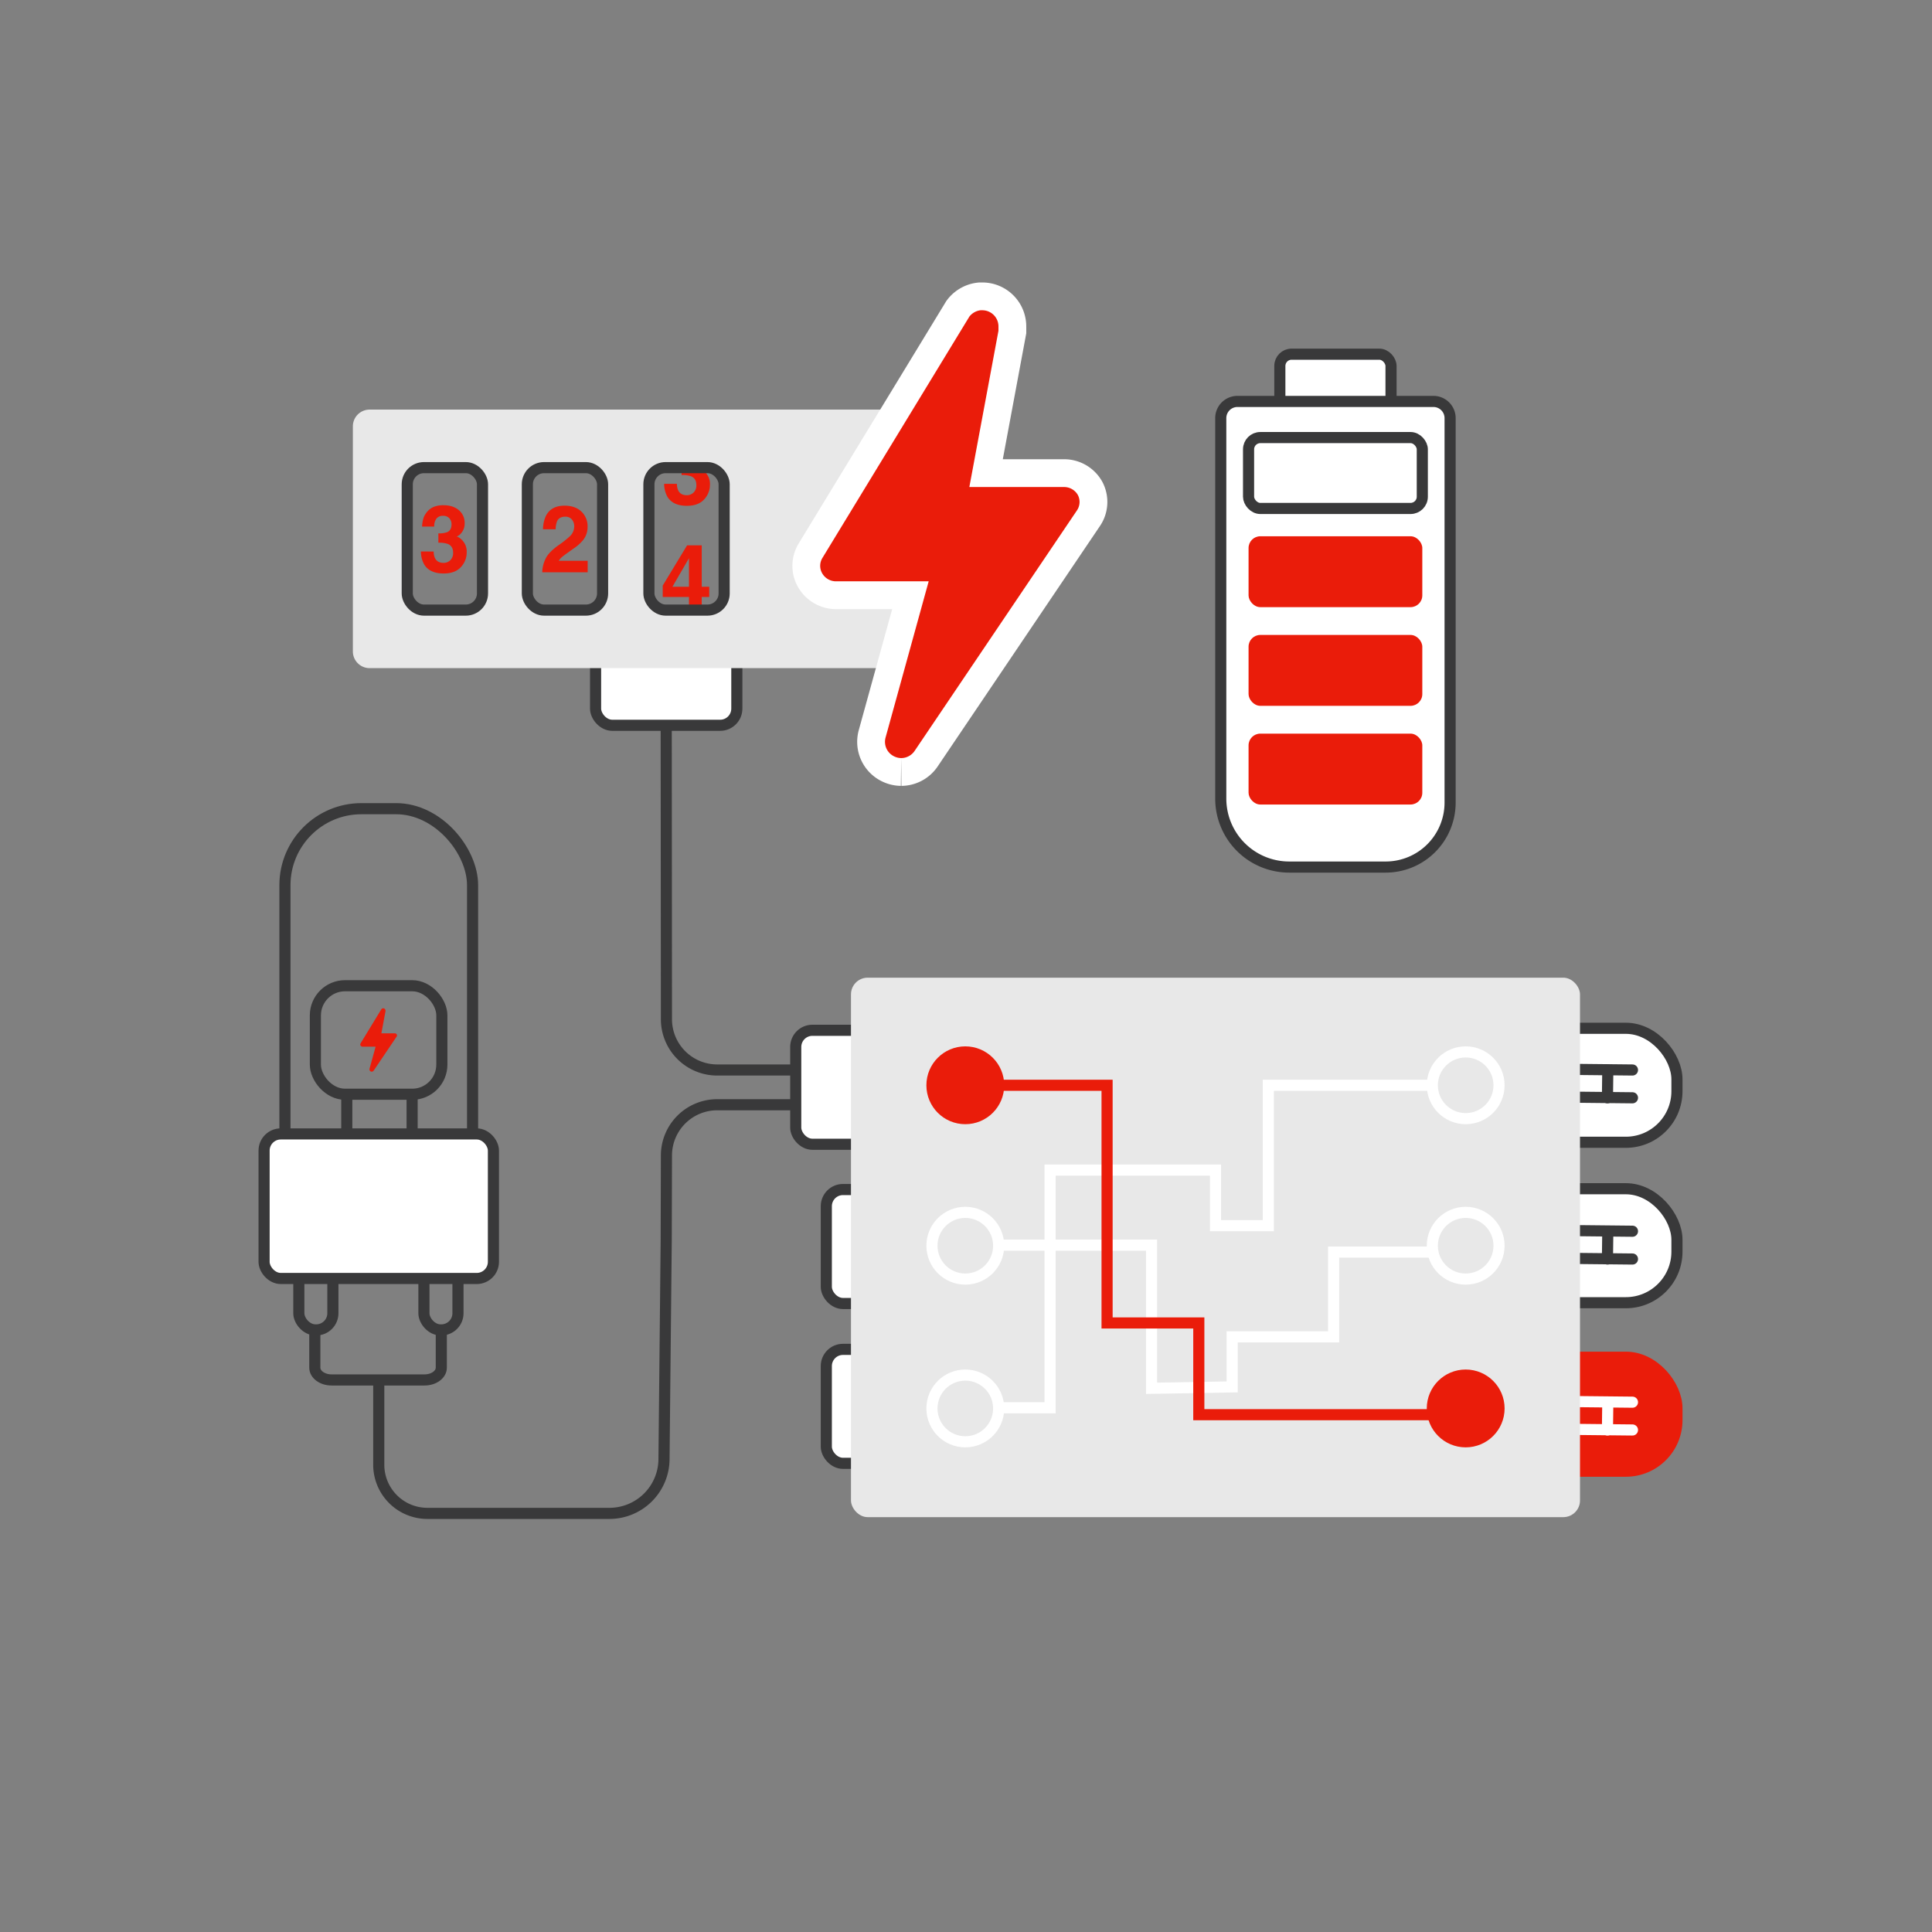 <svg id="Layer_1" data-name="Layer 1" xmlns="http://www.w3.org/2000/svg" viewBox="0 0 1390 1390">
  <rect x="0" y="0" width="1390" height="1390" fill="#808080" stroke="none"/>
  <path d="M487.022,348.1a10.739,10.739,0,0,0,.919,4.736q1.705,3.454,6.2,3.454a6.863,6.863,0,0,0,4.807-1.891A7.037,7.037,0,0,0,501,348.957q0-4.7-3.8-6.283a19.278,19.278,0,0,0-6.82-.887v-6.71a17.616,17.616,0,0,0,6.359-.889q3.114-1.381,3.114-5.591a6.259,6.259,0,0,0-1.591-4.44,5.813,5.813,0,0,0-4.478-1.711,5.662,5.662,0,0,0-4.872,2.1,8.948,8.948,0,0,0-1.492,5.624h-8.749a23.517,23.517,0,0,1,1.215-6.742,15.156,15.156,0,0,1,3.614-5.164,12.587,12.587,0,0,1,4.37-2.566,18.9,18.9,0,0,1,6.21-.888q6.836,0,11.024,3.536a11.783,11.783,0,0,1,4.189,9.489,10.493,10.493,0,0,1-2.5,7.105,8.546,8.546,0,0,1-3.289,2.467q1.283,0,3.684,2.2a11.771,11.771,0,0,1,3.586,9.078,15.3,15.3,0,0,1-4.191,10.64q-4.19,4.588-12.4,4.589-10.121,0-14.064-6.611a19.648,19.648,0,0,1-2.3-9.21Z" fill="#ea1c0a"/>
  <path d="M510.264,429.476h-5.395v10.263h-9.177V429.476h-18.88v-8.189l17.532-28.946h10.525v29.8h5.395Zm-14.572-7.335V401.6l-11.9,20.542Z" fill="#ea1c0a"/>
  <rect x="428.5" y="450.693" width="101.625" height="71.125" rx="12" fill="#fff" stroke="#39393a" stroke-miterlimit="10" stroke-width="8"/>
  <rect x="714.5" y="976.464" width="492" height="82" rx="36.742" fill="#ea1c0a" stroke="#ea1c0a" stroke-miterlimit="10" stroke-width="8"/>
  <line x1="1131.75" y1="1008.373" x2="1174.5" y2="1008.818" fill="none" stroke="#fff" stroke-linecap="round" stroke-linejoin="round" stroke-width="8"/>
  <line x1="1131.75" y1="1028.373" x2="1174.5" y2="1028.818" fill="none" stroke="#fff" stroke-linecap="round" stroke-linejoin="round" stroke-width="8"/>
  <line x1="1156.75" y1="1008.818" x2="1156.5" y2="1028.818" fill="none" stroke="#fff" stroke-linecap="round" stroke-linejoin="round" stroke-width="8"/>
  <rect x="714.5" y="739.818" width="492" height="82" rx="36.742" fill="#fff" stroke="#39393a" stroke-miterlimit="10" stroke-width="8"/>
  <rect x="714.5" y="855.248" width="492" height="82" rx="36.742" fill="#fff" stroke="#39393a" stroke-miterlimit="10" stroke-width="8"/>
  <line x1="1131.75" y1="769.373" x2="1174.5" y2="769.818" fill="#fff" stroke="#39393a" stroke-linecap="round" stroke-linejoin="round" stroke-width="8"/>
  <line x1="1131.75" y1="789.373" x2="1174.5" y2="789.818" fill="#fff" stroke="#39393a" stroke-linecap="round" stroke-linejoin="round" stroke-width="8"/>
  <line x1="1131.75" y1="885.373" x2="1174.5" y2="885.818" fill="#fff" stroke="#39393a" stroke-linecap="round" stroke-linejoin="round" stroke-width="8"/>
  <line x1="1131.75" y1="905.373" x2="1174.5" y2="905.818" fill="#fff" stroke="#39393a" stroke-linecap="round" stroke-linejoin="round" stroke-width="8"/>
  <rect x="594.5" y="855.818" width="502.5" height="82" rx="12" fill="#fff" stroke="#39393a" stroke-miterlimit="10" stroke-width="8"/>
  <rect x="594.5" y="970.818" width="502.5" height="82" rx="12" fill="#fff" stroke="#39393a" stroke-miterlimit="10" stroke-width="8"/>
  <rect x="572.5" y="741.248" width="524.5" height="82" rx="12" fill="#fff" stroke="#39393a" stroke-miterlimit="10" stroke-width="8"/>
  <rect x="612.25" y="703.401" width="524.5" height="388.125" rx="12" fill="#e8e8e8"/>
  <circle cx="694.5" cy="780.818" r="24" fill="#ea1c0a" stroke="#ea1c0a" stroke-miterlimit="10" stroke-width="8"/>
  <circle cx="694.5" cy="896.248" r="24" fill="none" stroke="#fff" stroke-miterlimit="10" stroke-width="8"/>
  <circle cx="694.5" cy="1013.318" r="24" fill="none" stroke="#fff" stroke-miterlimit="10" stroke-width="8"/>
  <circle cx="1054.5" cy="780.818" r="24" fill="none" stroke="#fff" stroke-miterlimit="10" stroke-width="8"/>
  <circle cx="1054.5" cy="896.248" r="24" fill="none" stroke="#fff" stroke-miterlimit="10" stroke-width="8"/>
  <circle cx="1054.5" cy="1013.318" r="24" fill="#ea1c0a" stroke="#ea1c0a" stroke-miterlimit="10" stroke-width="8"/>
  <polyline points="1030.5 900.818 959.5 900.818 959.5 961.818 886.5 961.818 886.5 997.818 828.5 998.818 828.5 895.818 718.5 895.818" fill="none" stroke="#fff" stroke-miterlimit="10" stroke-width="8"/>
  <polyline points="718.5 1012.818 755.5 1012.818 755.5 841.818 874.5 841.818 874.5 881.818 912.5 881.818 912.5 780.818 1030.5 780.818" fill="none" stroke="#fff" stroke-miterlimit="10" stroke-width="8"/>
  <polyline points="718.5 780.818 796.5 780.818 796.5 951.818 862.5 951.818 862.5 1017.818 1030.5 1017.818" fill="none" stroke="#ea1c0a" stroke-miterlimit="10" stroke-width="8"/>
  <rect x="215" y="875.818" width="24.5" height="81" rx="12" fill="none" stroke="#39393a" stroke-miterlimit="10" stroke-width="8"/>
  <rect x="305" y="875.818" width="24.5" height="81" rx="12" fill="none" stroke="#39393a" stroke-miterlimit="10" stroke-width="8"/>
  <rect x="205" y="581.818" width="135" height="307" rx="55.039" fill="none" stroke="#39393a" stroke-miterlimit="10" stroke-width="8"/>
  <rect x="226.902" y="709.196" width="91" height="78.078" rx="21.34" fill="none" stroke="#39393a" stroke-miterlimit="10" stroke-width="8"/>
  <rect x="190" y="815.818" width="165" height="104" rx="12" fill="#fff" stroke="#39393a" stroke-miterlimit="10" stroke-width="8"/>
  <path d="M645.375,294.693h-379.5a12.035,12.035,0,0,0-12,12v162a12.035,12.035,0,0,0,12,12h379.5a12.035,12.035,0,0,0,12-12v-162A12.035,12.035,0,0,0,645.375,294.693ZM347.137,426.943a12.035,12.035,0,0,1-12,12H305a12.035,12.035,0,0,1-12-12v-78.5a12.035,12.035,0,0,1,12-12h30.137a12.035,12.035,0,0,1,12,12Zm86.411,0a12.035,12.035,0,0,1-12,12H391.411a12.035,12.035,0,0,1-12-12v-78.5a12.035,12.035,0,0,1,12-12h30.137a12.035,12.035,0,0,1,12,12Zm87.452,0a12.035,12.035,0,0,1-12,12H478.863a12.035,12.035,0,0,1-12-12v-78.5a12.035,12.035,0,0,1,12-12H509a12.035,12.035,0,0,1,12,12Z" fill="#e8e8e8"/>
  <line x1="249.5" y1="785.896" x2="249.5" y2="815.818" fill="none" stroke="#39393a" stroke-miterlimit="10" stroke-width="8"/>
  <line x1="296.5" y1="785.896" x2="296.5" y2="815.818" fill="none" stroke="#39393a" stroke-miterlimit="10" stroke-width="8"/>
  <path d="M648.4,545.408a11.875,11.875,0,0,1-4.833-1.1,11.614,11.614,0,0,1-6.443-13.65l31.03-112.423h-66.3a11.449,11.449,0,0,1-10.175-5.511,10.854,10.854,0,0,1,0-11.277L697.408,227.808a11.444,11.444,0,0,1,2.8-2.628,11.7,11.7,0,0,1,5.256-1.95h1.526a11.615,11.615,0,0,1,11.361,11.7v3.052L697.408,350.406h67.827a11.362,11.362,0,0,1,10.259,5.765,10.851,10.851,0,0,1-.764,11.191L657.983,540.321a11.7,11.7,0,0,1-9.58,5.087" fill="#fff" stroke="#fff" stroke-miterlimit="10" stroke-width="40"/>
  <path d="M648.4,545.408a11.875,11.875,0,0,1-4.833-1.1,11.614,11.614,0,0,1-6.443-13.65l31.03-112.423h-66.3a11.449,11.449,0,0,1-10.175-5.511,10.854,10.854,0,0,1,0-11.277L697.408,227.808a11.444,11.444,0,0,1,2.8-2.628,11.7,11.7,0,0,1,5.256-1.95h1.526a11.615,11.615,0,0,1,11.361,11.7v3.052L697.408,350.406h67.827a11.362,11.362,0,0,1,10.259,5.765,10.851,10.851,0,0,1-.764,11.191L657.983,540.321a11.7,11.7,0,0,1-9.58,5.087" fill="#ea1c0a"/>
  <path d="M267.45,771.03a1.672,1.672,0,0,1-.684-.156,1.644,1.644,0,0,1-.911-1.931l4.391-15.909h-9.382a1.619,1.619,0,0,1-1.44-.78,1.536,1.536,0,0,1,0-1.6l14.961-24.57a1.61,1.61,0,0,1,.4-.372,1.65,1.65,0,0,1,.744-.276h.215a1.644,1.644,0,0,1,1.608,1.656v.431l-2.963,15.909h9.6a1.607,1.607,0,0,1,1.451.816,1.534,1.534,0,0,1-.108,1.584l-16.52,24.474a1.654,1.654,0,0,1-1.356.72" fill="#ea1c0a"/>
  <line x1="1156.75" y1="769.818" x2="1156.5" y2="789.818" fill="#fff" stroke="#39393a" stroke-linecap="round" stroke-linejoin="round" stroke-width="8"/>
  <line x1="1156.75" y1="885.818" x2="1156.5" y2="905.818" fill="#fff" stroke="#39393a" stroke-linecap="round" stroke-linejoin="round" stroke-width="8"/>
  <path d="M392.345,402.365q2.007-4.77,9.473-10.1a69.552,69.552,0,0,0,8.387-6.644,9.819,9.819,0,0,0,2.928-6.842,7.579,7.579,0,0,0-1.678-5.032,5.909,5.909,0,0,0-4.8-2.007q-4.276,0-5.822,3.19a15.839,15.839,0,0,0-1.053,5.856h-9.11a23,23,0,0,1,2.2-9.835q3.754-7.137,13.335-7.138,7.573,0,12.052,4.193a14.5,14.5,0,0,1,4.477,11.1,15.005,15.005,0,0,1-3.164,9.407,31.465,31.465,0,0,1-6.821,6.085L409,397.266q-3.525,2.5-4.825,3.618a10.611,10.611,0,0,0-2.188,2.6H422.8v8.256H390.142A22.4,22.4,0,0,1,392.345,402.365Z" fill="#ea1c0a"/>
  <path d="M312.022,396.781a10.739,10.739,0,0,0,.919,4.736q1.705,3.454,6.2,3.453a6.866,6.866,0,0,0,4.807-1.89A7.04,7.04,0,0,0,326,397.635q0-4.7-3.8-6.282a19.25,19.25,0,0,0-6.82-.888v-6.71a17.621,17.621,0,0,0,6.359-.888q3.114-1.382,3.114-5.591a6.263,6.263,0,0,0-1.591-4.441,5.816,5.816,0,0,0-4.478-1.71,5.662,5.662,0,0,0-4.872,2.105,8.944,8.944,0,0,0-1.492,5.624h-8.749a23.517,23.517,0,0,1,1.215-6.742,15.156,15.156,0,0,1,3.614-5.164,12.605,12.605,0,0,1,4.37-2.567,18.926,18.926,0,0,1,6.21-.887q6.836,0,11.024,3.536a11.781,11.781,0,0,1,4.189,9.489,10.493,10.493,0,0,1-2.5,7.105,8.533,8.533,0,0,1-3.289,2.466q1.283,0,3.684,2.2a11.773,11.773,0,0,1,3.586,9.079,15.3,15.3,0,0,1-4.191,10.64q-4.19,4.589-12.4,4.589-10.121,0-14.064-6.611a19.648,19.648,0,0,1-2.3-9.21Z" fill="#ea1c0a"/>
  <rect x="293" y="336.443" width="54.137" height="102.5" rx="12" fill="none" stroke="#39393a" stroke-miterlimit="10" stroke-width="8"/>
  <rect x="379.411" y="336.443" width="54.137" height="102.5" rx="12" fill="none" stroke="#39393a" stroke-miterlimit="10" stroke-width="8"/>
  <rect x="466.863" y="336.443" width="54.137" height="102.5" rx="12" fill="none" stroke="#39393a" stroke-miterlimit="10" stroke-width="8"/>
  <path d="M479.312,521.818l.16,211.486a36.542,36.542,0,0,0,36.542,36.514H572.5" fill="none" stroke="#39393a" stroke-miterlimit="10" stroke-width="8"/>
  <path d="M573.5,794.818H516.014a36.542,36.542,0,0,0-36.542,36.514l-.16,61.486-1.587,156.965a39.261,39.261,0,0,1-39.261,39.035H307.492a34.993,34.993,0,0,1-34.992-34.992v-57.5" fill="none" stroke="#39393a" stroke-miterlimit="10" stroke-width="8"/>
  <path d="M317.5,956.818V984c0,4.849-5.4,8.816-12,8.816h-67c-6.6,0-12-3.967-12-8.816V957.553" fill="none" stroke="#39393a" stroke-miterlimit="10" stroke-width="8"/>
  <rect x="920.792" y="254.818" width="80" height="51" rx="8.453" fill="#fff" stroke="#39393a" stroke-miterlimit="10" stroke-width="8"/>
  <path d="M890.292,288.818h141a12,12,0,0,1,12,12V577.462a46.355,46.355,0,0,1-46.355,46.355H927.542a49.25,49.25,0,0,1-49.25-49.25V300.818A12,12,0,0,1,890.292,288.818Z" fill="#fff" stroke="#39393a" stroke-miterlimit="10" stroke-width="8"/>
  <rect x="898.292" y="314.818" width="125" height="51" rx="8.453" fill="#fff" stroke="#39393a" stroke-miterlimit="10" stroke-width="8"/>
  <rect x="898.292" y="385.818" width="125" height="51" rx="8.453" fill="#ea1c0a"/>
  <rect x="898.292" y="456.818" width="125" height="51" rx="8.453" fill="#ea1c0a"/>
  <rect x="898.292" y="527.818" width="125" height="51" rx="8.453" fill="#ea1c0a"/>
</svg>

